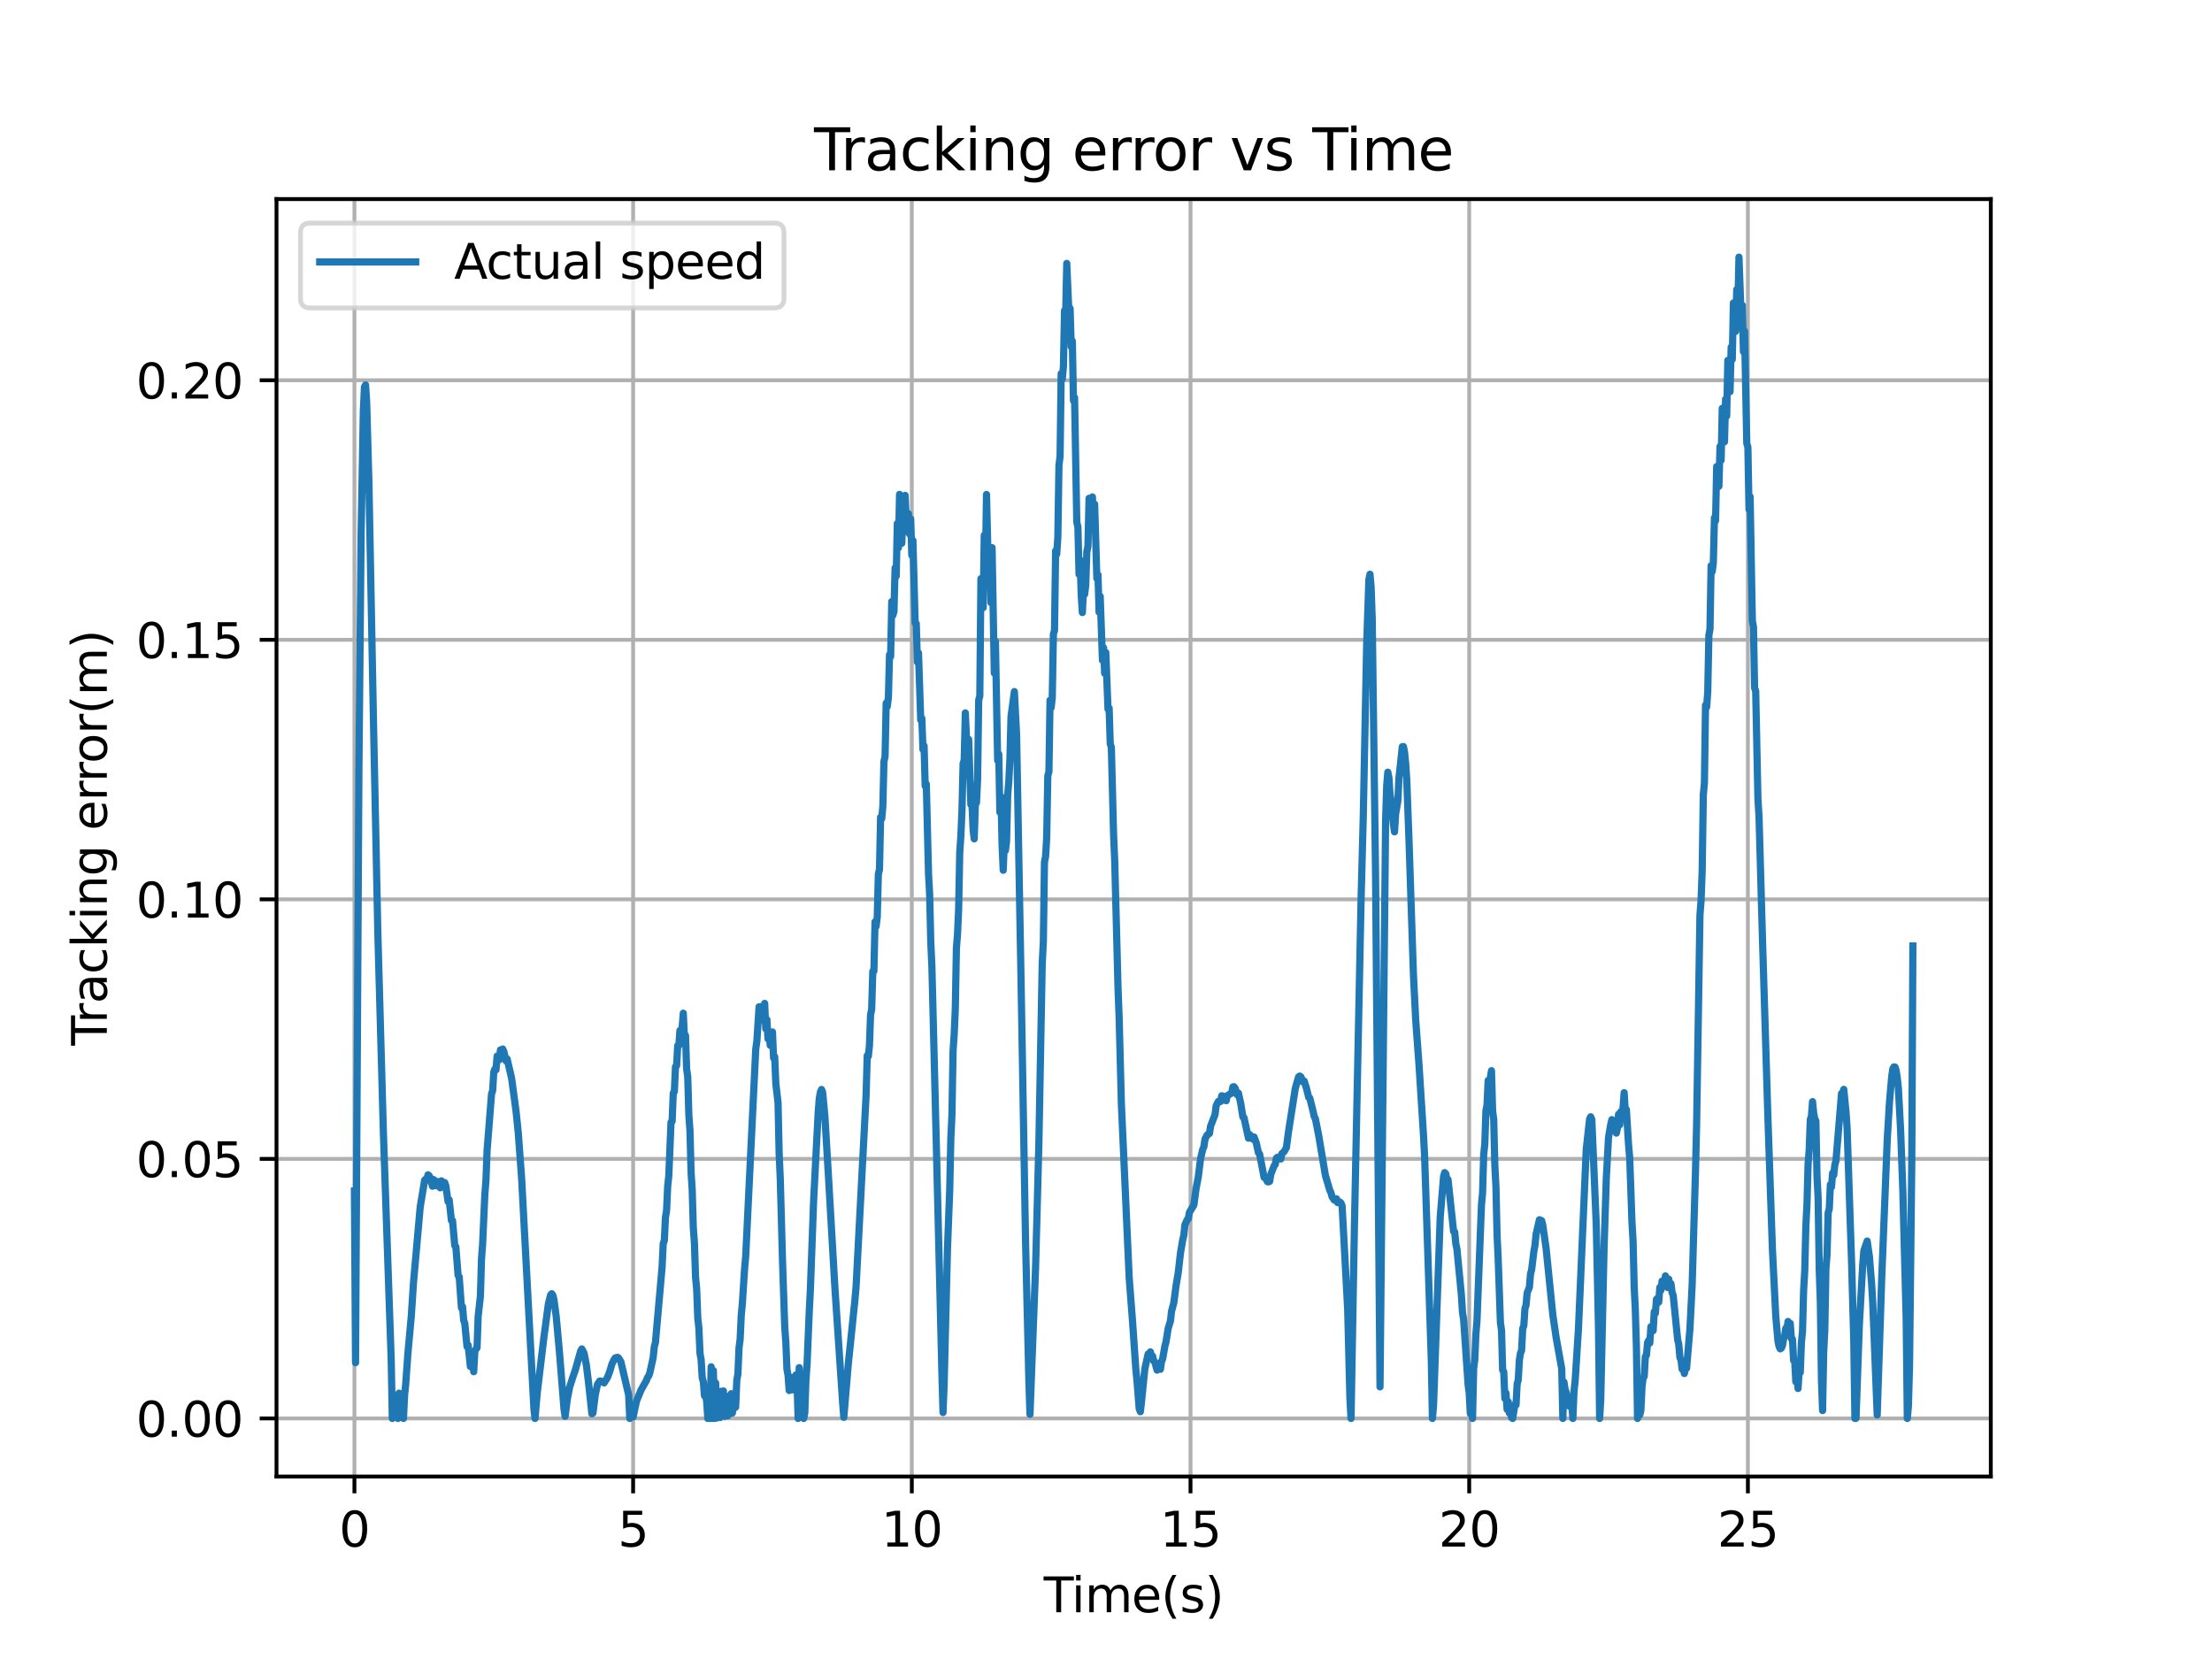 <?xml version="1.0" encoding="utf-8" standalone="no"?>
<!DOCTYPE svg PUBLIC "-//W3C//DTD SVG 1.1//EN"
  "http://www.w3.org/Graphics/SVG/1.1/DTD/svg11.dtd">
<svg xmlns:xlink="http://www.w3.org/1999/xlink" width="460.8pt" height="345.6pt" viewBox="0 0 460.8 345.6" xmlns="http://www.w3.org/2000/svg" version="1.1">
 <defs>
  <style type="text/css">*{stroke-linejoin: round; stroke-linecap: butt}</style>
 </defs>
 <g id="figure_1">
  <g id="patch_1">
   <path d="M 0 345.6 
L 460.8 345.6 
L 460.8 0 
L 0 0 
z
" style="fill: #ffffff"/>
  </g>
  <g id="axes_1">
   <g id="patch_2">
    <path d="M 57.6 307.584 
L 414.72 307.584 
L 414.72 41.472 
L 57.6 41.472 
z
" style="fill: #ffffff"/>
   </g>
   <g id="matplotlib.axis_1">
    <g id="xtick_1">
     <g id="line2d_1">
      <path d="M 73.833 307.584 
L 73.833 41.472 
" clip-path="url(#p2377cd485d)" style="fill: none; stroke: #b0b0b0; stroke-width: 0.8; stroke-linecap: square"/>
     </g>
     <g id="line2d_2">
      <defs>
       <path id="md29cf1c09d" d="M 0 0 
L 0 3.5 
" style="stroke: #000000; stroke-width: 0.8"/>
      </defs>
      <g>
       <use xlink:href="#md29cf1c09d" x="73.833" y="307.584" style="stroke: #000000; stroke-width: 0.8"/>
      </g>
     </g>
     <g id="text_1">
      <!-- 0 -->
      <g transform="translate(70.651 322.182) scale(0.1 -0.1)">
       <defs>
        <path id="DejaVuSans-30" d="M 2034 4250 
Q 1547 4250 1301 3770 
Q 1056 3291 1056 2328 
Q 1056 1369 1301 889 
Q 1547 409 2034 409 
Q 2525 409 2770 889 
Q 3016 1369 3016 2328 
Q 3016 3291 2770 3770 
Q 2525 4250 2034 4250 
z
M 2034 4750 
Q 2819 4750 3233 4129 
Q 3647 3509 3647 2328 
Q 3647 1150 3233 529 
Q 2819 -91 2034 -91 
Q 1250 -91 836 529 
Q 422 1150 422 2328 
Q 422 3509 836 4129 
Q 1250 4750 2034 4750 
z
" transform="scale(0.016)"/>
       </defs>
       <use xlink:href="#DejaVuSans-30"/>
      </g>
     </g>
    </g>
    <g id="xtick_2">
     <g id="line2d_3">
      <path d="M 131.89 307.584 
L 131.89 41.472 
" clip-path="url(#p2377cd485d)" style="fill: none; stroke: #b0b0b0; stroke-width: 0.8; stroke-linecap: square"/>
     </g>
     <g id="line2d_4">
      <g>
       <use xlink:href="#md29cf1c09d" x="131.89" y="307.584" style="stroke: #000000; stroke-width: 0.8"/>
      </g>
     </g>
     <g id="text_2">
      <!-- 5 -->
      <g transform="translate(128.708 322.182) scale(0.1 -0.1)">
       <defs>
        <path id="DejaVuSans-35" d="M 691 4666 
L 3169 4666 
L 3169 4134 
L 1269 4134 
L 1269 2991 
Q 1406 3038 1543 3061 
Q 1681 3084 1819 3084 
Q 2600 3084 3056 2656 
Q 3513 2228 3513 1497 
Q 3513 744 3044 326 
Q 2575 -91 1722 -91 
Q 1428 -91 1123 -41 
Q 819 9 494 109 
L 494 744 
Q 775 591 1075 516 
Q 1375 441 1709 441 
Q 2250 441 2565 725 
Q 2881 1009 2881 1497 
Q 2881 1984 2565 2268 
Q 2250 2553 1709 2553 
Q 1456 2553 1204 2497 
Q 953 2441 691 2322 
L 691 4666 
z
" transform="scale(0.016)"/>
       </defs>
       <use xlink:href="#DejaVuSans-35"/>
      </g>
     </g>
    </g>
    <g id="xtick_3">
     <g id="line2d_5">
      <path d="M 189.947 307.584 
L 189.947 41.472 
" clip-path="url(#p2377cd485d)" style="fill: none; stroke: #b0b0b0; stroke-width: 0.8; stroke-linecap: square"/>
     </g>
     <g id="line2d_6">
      <g>
       <use xlink:href="#md29cf1c09d" x="189.947" y="307.584" style="stroke: #000000; stroke-width: 0.8"/>
      </g>
     </g>
     <g id="text_3">
      <!-- 10 -->
      <g transform="translate(183.584 322.182) scale(0.1 -0.1)">
       <defs>
        <path id="DejaVuSans-31" d="M 794 531 
L 1825 531 
L 1825 4091 
L 703 3866 
L 703 4441 
L 1819 4666 
L 2450 4666 
L 2450 531 
L 3481 531 
L 3481 0 
L 794 0 
L 794 531 
z
" transform="scale(0.016)"/>
       </defs>
       <use xlink:href="#DejaVuSans-31"/>
       <use xlink:href="#DejaVuSans-30" x="63.623"/>
      </g>
     </g>
    </g>
    <g id="xtick_4">
     <g id="line2d_7">
      <path d="M 248.004 307.584 
L 248.004 41.472 
" clip-path="url(#p2377cd485d)" style="fill: none; stroke: #b0b0b0; stroke-width: 0.8; stroke-linecap: square"/>
     </g>
     <g id="line2d_8">
      <g>
       <use xlink:href="#md29cf1c09d" x="248.004" y="307.584" style="stroke: #000000; stroke-width: 0.8"/>
      </g>
     </g>
     <g id="text_4">
      <!-- 15 -->
      <g transform="translate(241.641 322.182) scale(0.1 -0.1)">
       <use xlink:href="#DejaVuSans-31"/>
       <use xlink:href="#DejaVuSans-35" x="63.623"/>
      </g>
     </g>
    </g>
    <g id="xtick_5">
     <g id="line2d_9">
      <path d="M 306.061 307.584 
L 306.061 41.472 
" clip-path="url(#p2377cd485d)" style="fill: none; stroke: #b0b0b0; stroke-width: 0.8; stroke-linecap: square"/>
     </g>
     <g id="line2d_10">
      <g>
       <use xlink:href="#md29cf1c09d" x="306.061" y="307.584" style="stroke: #000000; stroke-width: 0.8"/>
      </g>
     </g>
     <g id="text_5">
      <!-- 20 -->
      <g transform="translate(299.698 322.182) scale(0.1 -0.1)">
       <defs>
        <path id="DejaVuSans-32" d="M 1228 531 
L 3431 531 
L 3431 0 
L 469 0 
L 469 531 
Q 828 903 1448 1529 
Q 2069 2156 2228 2338 
Q 2531 2678 2651 2914 
Q 2772 3150 2772 3378 
Q 2772 3750 2511 3984 
Q 2250 4219 1831 4219 
Q 1534 4219 1204 4116 
Q 875 4013 500 3803 
L 500 4441 
Q 881 4594 1212 4672 
Q 1544 4750 1819 4750 
Q 2544 4750 2975 4387 
Q 3406 4025 3406 3419 
Q 3406 3131 3298 2873 
Q 3191 2616 2906 2266 
Q 2828 2175 2409 1742 
Q 1991 1309 1228 531 
z
" transform="scale(0.016)"/>
       </defs>
       <use xlink:href="#DejaVuSans-32"/>
       <use xlink:href="#DejaVuSans-30" x="63.623"/>
      </g>
     </g>
    </g>
    <g id="xtick_6">
     <g id="line2d_11">
      <path d="M 364.118 307.584 
L 364.118 41.472 
" clip-path="url(#p2377cd485d)" style="fill: none; stroke: #b0b0b0; stroke-width: 0.8; stroke-linecap: square"/>
     </g>
     <g id="line2d_12">
      <g>
       <use xlink:href="#md29cf1c09d" x="364.118" y="307.584" style="stroke: #000000; stroke-width: 0.8"/>
      </g>
     </g>
     <g id="text_6">
      <!-- 25 -->
      <g transform="translate(357.755 322.182) scale(0.1 -0.1)">
       <use xlink:href="#DejaVuSans-32"/>
       <use xlink:href="#DejaVuSans-35" x="63.623"/>
      </g>
     </g>
    </g>
    <g id="text_7">
     <!-- Time(s) -->
     <g transform="translate(217.42 335.861) scale(0.1 -0.1)">
      <defs>
       <path id="DejaVuSans-54" d="M -19 4666 
L 3928 4666 
L 3928 4134 
L 2272 4134 
L 2272 0 
L 1638 0 
L 1638 4134 
L -19 4134 
L -19 4666 
z
" transform="scale(0.016)"/>
       <path id="DejaVuSans-69" d="M 603 3500 
L 1178 3500 
L 1178 0 
L 603 0 
L 603 3500 
z
M 603 4863 
L 1178 4863 
L 1178 4134 
L 603 4134 
L 603 4863 
z
" transform="scale(0.016)"/>
       <path id="DejaVuSans-6d" d="M 3328 2828 
Q 3544 3216 3844 3400 
Q 4144 3584 4550 3584 
Q 5097 3584 5394 3201 
Q 5691 2819 5691 2113 
L 5691 0 
L 5113 0 
L 5113 2094 
Q 5113 2597 4934 2840 
Q 4756 3084 4391 3084 
Q 3944 3084 3684 2787 
Q 3425 2491 3425 1978 
L 3425 0 
L 2847 0 
L 2847 2094 
Q 2847 2600 2669 2842 
Q 2491 3084 2119 3084 
Q 1678 3084 1418 2786 
Q 1159 2488 1159 1978 
L 1159 0 
L 581 0 
L 581 3500 
L 1159 3500 
L 1159 2956 
Q 1356 3278 1631 3431 
Q 1906 3584 2284 3584 
Q 2666 3584 2933 3390 
Q 3200 3197 3328 2828 
z
" transform="scale(0.016)"/>
       <path id="DejaVuSans-65" d="M 3597 1894 
L 3597 1613 
L 953 1613 
Q 991 1019 1311 708 
Q 1631 397 2203 397 
Q 2534 397 2845 478 
Q 3156 559 3463 722 
L 3463 178 
Q 3153 47 2828 -22 
Q 2503 -91 2169 -91 
Q 1331 -91 842 396 
Q 353 884 353 1716 
Q 353 2575 817 3079 
Q 1281 3584 2069 3584 
Q 2775 3584 3186 3129 
Q 3597 2675 3597 1894 
z
M 3022 2063 
Q 3016 2534 2758 2815 
Q 2500 3097 2075 3097 
Q 1594 3097 1305 2825 
Q 1016 2553 972 2059 
L 3022 2063 
z
" transform="scale(0.016)"/>
       <path id="DejaVuSans-28" d="M 1984 4856 
Q 1566 4138 1362 3434 
Q 1159 2731 1159 2009 
Q 1159 1288 1364 580 
Q 1569 -128 1984 -844 
L 1484 -844 
Q 1016 -109 783 600 
Q 550 1309 550 2009 
Q 550 2706 781 3412 
Q 1013 4119 1484 4856 
L 1984 4856 
z
" transform="scale(0.016)"/>
       <path id="DejaVuSans-73" d="M 2834 3397 
L 2834 2853 
Q 2591 2978 2328 3040 
Q 2066 3103 1784 3103 
Q 1356 3103 1142 2972 
Q 928 2841 928 2578 
Q 928 2378 1081 2264 
Q 1234 2150 1697 2047 
L 1894 2003 
Q 2506 1872 2764 1633 
Q 3022 1394 3022 966 
Q 3022 478 2636 193 
Q 2250 -91 1575 -91 
Q 1294 -91 989 -36 
Q 684 19 347 128 
L 347 722 
Q 666 556 975 473 
Q 1284 391 1588 391 
Q 1994 391 2212 530 
Q 2431 669 2431 922 
Q 2431 1156 2273 1281 
Q 2116 1406 1581 1522 
L 1381 1569 
Q 847 1681 609 1914 
Q 372 2147 372 2553 
Q 372 3047 722 3315 
Q 1072 3584 1716 3584 
Q 2034 3584 2315 3537 
Q 2597 3491 2834 3397 
z
" transform="scale(0.016)"/>
       <path id="DejaVuSans-29" d="M 513 4856 
L 1013 4856 
Q 1481 4119 1714 3412 
Q 1947 2706 1947 2009 
Q 1947 1309 1714 600 
Q 1481 -109 1013 -844 
L 513 -844 
Q 928 -128 1133 580 
Q 1338 1288 1338 2009 
Q 1338 2731 1133 3434 
Q 928 4138 513 4856 
z
" transform="scale(0.016)"/>
      </defs>
      <use xlink:href="#DejaVuSans-54"/>
      <use xlink:href="#DejaVuSans-69" x="57.959"/>
      <use xlink:href="#DejaVuSans-6d" x="85.742"/>
      <use xlink:href="#DejaVuSans-65" x="183.154"/>
      <use xlink:href="#DejaVuSans-28" x="244.678"/>
      <use xlink:href="#DejaVuSans-73" x="283.691"/>
      <use xlink:href="#DejaVuSans-29" x="335.791"/>
     </g>
    </g>
   </g>
   <g id="matplotlib.axis_2">
    <g id="ytick_1">
     <g id="line2d_13">
      <path d="M 57.6 295.488 
L 414.72 295.488 
" clip-path="url(#p2377cd485d)" style="fill: none; stroke: #b0b0b0; stroke-width: 0.8; stroke-linecap: square"/>
     </g>
     <g id="line2d_14">
      <defs>
       <path id="m167eb00daa" d="M 0 0 
L -3.5 0 
" style="stroke: #000000; stroke-width: 0.8"/>
      </defs>
      <g>
       <use xlink:href="#m167eb00daa" x="57.6" y="295.488" style="stroke: #000000; stroke-width: 0.8"/>
      </g>
     </g>
     <g id="text_8">
      <!-- 0.00 -->
      <g transform="translate(28.334 299.287) scale(0.1 -0.1)">
       <defs>
        <path id="DejaVuSans-2e" d="M 684 794 
L 1344 794 
L 1344 0 
L 684 0 
L 684 794 
z
" transform="scale(0.016)"/>
       </defs>
       <use xlink:href="#DejaVuSans-30"/>
       <use xlink:href="#DejaVuSans-2e" x="63.623"/>
       <use xlink:href="#DejaVuSans-30" x="95.41"/>
       <use xlink:href="#DejaVuSans-30" x="159.033"/>
      </g>
     </g>
    </g>
    <g id="ytick_2">
     <g id="line2d_15">
      <path d="M 57.6 241.419 
L 414.72 241.419 
" clip-path="url(#p2377cd485d)" style="fill: none; stroke: #b0b0b0; stroke-width: 0.8; stroke-linecap: square"/>
     </g>
     <g id="line2d_16">
      <g>
       <use xlink:href="#m167eb00daa" x="57.6" y="241.419" style="stroke: #000000; stroke-width: 0.8"/>
      </g>
     </g>
     <g id="text_9">
      <!-- 0.05 -->
      <g transform="translate(28.334 245.219) scale(0.1 -0.1)">
       <use xlink:href="#DejaVuSans-30"/>
       <use xlink:href="#DejaVuSans-2e" x="63.623"/>
       <use xlink:href="#DejaVuSans-30" x="95.41"/>
       <use xlink:href="#DejaVuSans-35" x="159.033"/>
      </g>
     </g>
    </g>
    <g id="ytick_3">
     <g id="line2d_17">
      <path d="M 57.6 187.351 
L 414.72 187.351 
" clip-path="url(#p2377cd485d)" style="fill: none; stroke: #b0b0b0; stroke-width: 0.8; stroke-linecap: square"/>
     </g>
     <g id="line2d_18">
      <g>
       <use xlink:href="#m167eb00daa" x="57.6" y="187.351" style="stroke: #000000; stroke-width: 0.8"/>
      </g>
     </g>
     <g id="text_10">
      <!-- 0.10 -->
      <g transform="translate(28.334 191.15) scale(0.1 -0.1)">
       <use xlink:href="#DejaVuSans-30"/>
       <use xlink:href="#DejaVuSans-2e" x="63.623"/>
       <use xlink:href="#DejaVuSans-31" x="95.41"/>
       <use xlink:href="#DejaVuSans-30" x="159.033"/>
      </g>
     </g>
    </g>
    <g id="ytick_4">
     <g id="line2d_19">
      <path d="M 57.6 133.282 
L 414.72 133.282 
" clip-path="url(#p2377cd485d)" style="fill: none; stroke: #b0b0b0; stroke-width: 0.8; stroke-linecap: square"/>
     </g>
     <g id="line2d_20">
      <g>
       <use xlink:href="#m167eb00daa" x="57.6" y="133.282" style="stroke: #000000; stroke-width: 0.8"/>
      </g>
     </g>
     <g id="text_11">
      <!-- 0.15 -->
      <g transform="translate(28.334 137.082) scale(0.1 -0.1)">
       <use xlink:href="#DejaVuSans-30"/>
       <use xlink:href="#DejaVuSans-2e" x="63.623"/>
       <use xlink:href="#DejaVuSans-31" x="95.41"/>
       <use xlink:href="#DejaVuSans-35" x="159.033"/>
      </g>
     </g>
    </g>
    <g id="ytick_5">
     <g id="line2d_21">
      <path d="M 57.6 79.214 
L 414.72 79.214 
" clip-path="url(#p2377cd485d)" style="fill: none; stroke: #b0b0b0; stroke-width: 0.8; stroke-linecap: square"/>
     </g>
     <g id="line2d_22">
      <g>
       <use xlink:href="#m167eb00daa" x="57.6" y="79.214" style="stroke: #000000; stroke-width: 0.8"/>
      </g>
     </g>
     <g id="text_12">
      <!-- 0.20 -->
      <g transform="translate(28.334 83.013) scale(0.1 -0.1)">
       <use xlink:href="#DejaVuSans-30"/>
       <use xlink:href="#DejaVuSans-2e" x="63.623"/>
       <use xlink:href="#DejaVuSans-32" x="95.41"/>
       <use xlink:href="#DejaVuSans-30" x="159.033"/>
      </g>
     </g>
    </g>
    <g id="text_13">
     <!-- Tracking error(m) -->
     <g transform="translate(22.255 217.804) rotate(-90) scale(0.1 -0.1)">
      <defs>
       <path id="DejaVuSans-72" d="M 2631 2963 
Q 2534 3019 2420 3045 
Q 2306 3072 2169 3072 
Q 1681 3072 1420 2755 
Q 1159 2438 1159 1844 
L 1159 0 
L 581 0 
L 581 3500 
L 1159 3500 
L 1159 2956 
Q 1341 3275 1631 3429 
Q 1922 3584 2338 3584 
Q 2397 3584 2469 3576 
Q 2541 3569 2628 3553 
L 2631 2963 
z
" transform="scale(0.016)"/>
       <path id="DejaVuSans-61" d="M 2194 1759 
Q 1497 1759 1228 1600 
Q 959 1441 959 1056 
Q 959 750 1161 570 
Q 1363 391 1709 391 
Q 2188 391 2477 730 
Q 2766 1069 2766 1631 
L 2766 1759 
L 2194 1759 
z
M 3341 1997 
L 3341 0 
L 2766 0 
L 2766 531 
Q 2569 213 2275 61 
Q 1981 -91 1556 -91 
Q 1019 -91 701 211 
Q 384 513 384 1019 
Q 384 1609 779 1909 
Q 1175 2209 1959 2209 
L 2766 2209 
L 2766 2266 
Q 2766 2663 2505 2880 
Q 2244 3097 1772 3097 
Q 1472 3097 1187 3025 
Q 903 2953 641 2809 
L 641 3341 
Q 956 3463 1253 3523 
Q 1550 3584 1831 3584 
Q 2591 3584 2966 3190 
Q 3341 2797 3341 1997 
z
" transform="scale(0.016)"/>
       <path id="DejaVuSans-63" d="M 3122 3366 
L 3122 2828 
Q 2878 2963 2633 3030 
Q 2388 3097 2138 3097 
Q 1578 3097 1268 2742 
Q 959 2388 959 1747 
Q 959 1106 1268 751 
Q 1578 397 2138 397 
Q 2388 397 2633 464 
Q 2878 531 3122 666 
L 3122 134 
Q 2881 22 2623 -34 
Q 2366 -91 2075 -91 
Q 1284 -91 818 406 
Q 353 903 353 1747 
Q 353 2603 823 3093 
Q 1294 3584 2113 3584 
Q 2378 3584 2631 3529 
Q 2884 3475 3122 3366 
z
" transform="scale(0.016)"/>
       <path id="DejaVuSans-6b" d="M 581 4863 
L 1159 4863 
L 1159 1991 
L 2875 3500 
L 3609 3500 
L 1753 1863 
L 3688 0 
L 2938 0 
L 1159 1709 
L 1159 0 
L 581 0 
L 581 4863 
z
" transform="scale(0.016)"/>
       <path id="DejaVuSans-6e" d="M 3513 2113 
L 3513 0 
L 2938 0 
L 2938 2094 
Q 2938 2591 2744 2837 
Q 2550 3084 2163 3084 
Q 1697 3084 1428 2787 
Q 1159 2491 1159 1978 
L 1159 0 
L 581 0 
L 581 3500 
L 1159 3500 
L 1159 2956 
Q 1366 3272 1645 3428 
Q 1925 3584 2291 3584 
Q 2894 3584 3203 3211 
Q 3513 2838 3513 2113 
z
" transform="scale(0.016)"/>
       <path id="DejaVuSans-67" d="M 2906 1791 
Q 2906 2416 2648 2759 
Q 2391 3103 1925 3103 
Q 1463 3103 1205 2759 
Q 947 2416 947 1791 
Q 947 1169 1205 825 
Q 1463 481 1925 481 
Q 2391 481 2648 825 
Q 2906 1169 2906 1791 
z
M 3481 434 
Q 3481 -459 3084 -895 
Q 2688 -1331 1869 -1331 
Q 1566 -1331 1297 -1286 
Q 1028 -1241 775 -1147 
L 775 -588 
Q 1028 -725 1275 -790 
Q 1522 -856 1778 -856 
Q 2344 -856 2625 -561 
Q 2906 -266 2906 331 
L 2906 616 
Q 2728 306 2450 153 
Q 2172 0 1784 0 
Q 1141 0 747 490 
Q 353 981 353 1791 
Q 353 2603 747 3093 
Q 1141 3584 1784 3584 
Q 2172 3584 2450 3431 
Q 2728 3278 2906 2969 
L 2906 3500 
L 3481 3500 
L 3481 434 
z
" transform="scale(0.016)"/>
       <path id="DejaVuSans-20" transform="scale(0.016)"/>
       <path id="DejaVuSans-6f" d="M 1959 3097 
Q 1497 3097 1228 2736 
Q 959 2375 959 1747 
Q 959 1119 1226 758 
Q 1494 397 1959 397 
Q 2419 397 2687 759 
Q 2956 1122 2956 1747 
Q 2956 2369 2687 2733 
Q 2419 3097 1959 3097 
z
M 1959 3584 
Q 2709 3584 3137 3096 
Q 3566 2609 3566 1747 
Q 3566 888 3137 398 
Q 2709 -91 1959 -91 
Q 1206 -91 779 398 
Q 353 888 353 1747 
Q 353 2609 779 3096 
Q 1206 3584 1959 3584 
z
" transform="scale(0.016)"/>
      </defs>
      <use xlink:href="#DejaVuSans-54"/>
      <use xlink:href="#DejaVuSans-72" x="46.334"/>
      <use xlink:href="#DejaVuSans-61" x="87.447"/>
      <use xlink:href="#DejaVuSans-63" x="148.727"/>
      <use xlink:href="#DejaVuSans-6b" x="203.707"/>
      <use xlink:href="#DejaVuSans-69" x="261.617"/>
      <use xlink:href="#DejaVuSans-6e" x="289.4"/>
      <use xlink:href="#DejaVuSans-67" x="352.779"/>
      <use xlink:href="#DejaVuSans-20" x="416.256"/>
      <use xlink:href="#DejaVuSans-65" x="448.043"/>
      <use xlink:href="#DejaVuSans-72" x="509.566"/>
      <use xlink:href="#DejaVuSans-72" x="548.93"/>
      <use xlink:href="#DejaVuSans-6f" x="587.793"/>
      <use xlink:href="#DejaVuSans-72" x="648.975"/>
      <use xlink:href="#DejaVuSans-28" x="690.088"/>
      <use xlink:href="#DejaVuSans-6d" x="729.102"/>
      <use xlink:href="#DejaVuSans-29" x="826.514"/>
     </g>
    </g>
   </g>
   <g id="line2d_23">
    <path d="M 73.833 248.111 
L 74.065 283.87 
L 74.065 283.87 
L 74.762 161.017 
L 74.762 161.017 
L 75.226 111.029 
L 75.226 111.029 
L 75.691 85.653 
L 75.691 85.653 
L 75.923 80.593 
L 75.923 80.593 
L 76.155 80.184 
L 76.155 80.184 
L 76.387 83.823 
L 76.387 83.823 
L 76.852 100.55 
L 76.852 100.55 
L 77.781 149.308 
L 77.781 149.308 
L 78.71 194.318 
L 78.71 194.318 
L 79.871 236.075 
L 79.871 236.075 
L 81.496 283.329 
L 81.496 283.329 
L 81.728 295.488 
L 81.728 295.488 
L 81.961 293.065 
L 81.961 293.065 
L 82.193 294.11 
L 82.193 294.11 
L 82.657 290.832 
L 82.657 290.832 
L 82.89 295.488 
L 82.89 295.488 
L 83.122 290.217 
L 83.122 290.217 
L 83.354 290.892 
L 83.354 290.892 
L 83.819 295.326 
L 83.819 295.326 
L 84.051 295.488 
L 84.051 295.488 
L 84.283 290.643 
L 84.283 290.643 
L 84.515 288.355 
L 84.515 288.355 
L 84.98 281.854 
L 84.98 281.854 
L 85.676 274.235 
L 85.676 274.235 
L 86.141 267.164 
L 86.141 267.164 
L 87.534 251.43 
L 87.534 251.43 
L 88.463 245.855 
L 88.463 245.855 
L 88.695 245.631 
L 88.695 245.631 
L 88.928 245.843 
L 88.928 245.843 
L 89.16 244.737 
L 89.16 244.737 
L 89.392 244.911 
L 89.392 244.911 
L 89.624 245.384 
L 89.624 245.384 
L 90.089 247.114 
L 90.089 247.114 
L 90.321 245.725 
L 90.321 245.725 
L 90.785 247.016 
L 90.785 247.016 
L 91.018 246.107 
L 91.018 246.107 
L 91.25 246.342 
L 91.25 246.342 
L 91.714 247.442 
L 91.714 247.442 
L 91.947 245.991 
L 91.947 245.991 
L 92.179 246.214 
L 92.179 246.214 
L 92.411 247.018 
L 92.411 247.018 
L 92.643 246.348 
L 92.643 246.348 
L 92.875 247.029 
L 92.875 247.029 
L 93.34 250.331 
L 93.34 250.331 
L 93.572 249.937 
L 94.037 254.234 
L 94.037 254.234 
L 94.269 254.286 
L 94.269 254.286 
L 94.733 259.478 
L 94.733 259.478 
L 94.965 259.75 
L 94.965 259.75 
L 95.43 265.695 
L 95.43 265.695 
L 95.662 265.98 
L 95.662 265.98 
L 96.127 272.456 
L 96.127 272.456 
L 96.359 272.215 
L 96.359 272.215 
L 96.591 275.049 
L 96.591 275.049 
L 96.823 275.683 
L 96.823 275.683 
L 97.288 280.533 
L 97.288 280.533 
L 97.52 280.218 
L 97.52 280.218 
L 97.984 284.669 
L 97.984 284.669 
L 98.217 282.909 
L 98.217 282.909 
L 98.449 283.962 
L 98.449 283.962 
L 98.681 285.752 
L 98.681 285.752 
L 98.913 281.596 
L 98.913 281.596 
L 99.146 281.021 
L 99.146 281.021 
L 99.378 280.776 
L 99.378 280.776 
L 99.61 274.201 
L 100.074 270.056 
L 100.074 270.056 
L 100.307 262.224 
L 100.307 262.224 
L 100.539 259.131 
L 100.539 259.131 
L 101.003 248.766 
L 101.003 248.766 
L 101.236 245.849 
L 101.236 245.849 
L 101.468 239.648 
L 101.468 239.648 
L 102.397 227.89 
L 102.397 227.89 
L 102.629 227.209 
L 102.629 227.209 
L 102.861 223.325 
L 102.861 223.325 
L 103.093 222.703 
L 103.093 222.703 
L 103.326 222.87 
L 103.558 219.993 
L 103.558 219.993 
L 103.79 220.102 
L 103.79 220.102 
L 104.022 220.769 
L 104.022 220.769 
L 104.255 218.712 
L 104.255 218.712 
L 104.487 219.247 
L 104.487 219.247 
L 104.719 218.525 
L 104.719 218.525 
L 104.951 219.027 
L 104.951 219.027 
L 105.416 221.005 
L 105.416 221.005 
L 105.648 220.594 
L 105.648 220.594 
L 106.577 224.639 
L 106.577 224.639 
L 107.506 231.503 
L 107.506 231.503 
L 107.97 236.043 
L 107.97 236.043 
L 108.667 245.523 
L 108.667 245.523 
L 111.221 293.474 
L 111.221 293.474 
L 111.454 295.488 
L 111.454 295.488 
L 111.918 290.137 
L 111.918 290.137 
L 113.311 278.538 
L 113.311 278.538 
L 114.24 271.61 
L 114.24 271.61 
L 114.705 269.761 
L 114.705 269.761 
L 114.937 269.499 
L 114.937 269.499 
L 115.169 269.819 
L 115.169 269.819 
L 115.402 270.774 
L 115.402 270.774 
L 115.866 274.226 
L 115.866 274.226 
L 116.563 281.88 
L 116.563 281.88 
L 117.492 293.555 
L 117.492 293.555 
L 117.724 295.048 
L 117.724 295.048 
L 118.188 291.409 
L 118.188 291.409 
L 118.653 289.025 
L 118.653 289.025 
L 119.349 286.831 
L 119.349 286.831 
L 119.814 285.504 
L 119.814 285.504 
L 120.975 281.404 
L 120.975 281.404 
L 121.207 281.001 
L 121.207 281.001 
L 121.672 281.895 
L 121.672 281.895 
L 122.136 284.277 
L 122.136 284.277 
L 122.601 287.996 
L 122.601 287.996 
L 123.297 294.506 
L 123.297 294.506 
L 123.529 294.366 
L 123.529 294.366 
L 123.994 290.623 
L 123.994 290.623 
L 124.458 288.424 
L 124.458 288.424 
L 124.923 287.7 
L 124.923 287.7 
L 125.155 287.695 
L 125.155 287.695 
L 125.852 288.082 
L 125.852 288.082 
L 126.548 286.945 
L 126.548 286.945 
L 127.013 285.725 
L 127.013 285.725 
L 127.477 284.155 
L 127.477 284.155 
L 127.942 283.194 
L 127.942 283.194 
L 128.174 282.872 
L 128.174 282.872 
L 128.639 282.753 
L 128.639 282.753 
L 128.871 282.906 
L 129.335 283.653 
L 129.335 283.653 
L 130.961 290.597 
L 130.961 290.597 
L 131.193 295.488 
L 131.193 295.488 
L 131.425 293.174 
L 131.425 293.174 
L 131.657 294.588 
L 131.657 294.588 
L 131.89 295.154 
L 131.89 295.154 
L 132.586 291.919 
L 132.586 291.919 
L 133.515 289.617 
L 133.515 289.617 
L 134.676 287.551 
L 134.676 287.551 
L 134.909 286.922 
L 135.141 286.635 
L 135.373 285.969 
L 135.373 285.969 
L 136.07 282.792 
L 136.07 282.792 
L 136.302 280.527 
L 136.302 280.527 
L 136.534 279.701 
L 136.534 279.701 
L 137.928 263.903 
L 137.928 263.903 
L 138.16 259.038 
L 138.16 259.038 
L 138.392 258.453 
L 138.392 258.453 
L 138.624 253.605 
L 138.624 253.605 
L 138.857 252.212 
L 138.857 252.212 
L 139.089 247.106 
L 139.089 247.106 
L 139.321 244.967 
L 139.321 244.967 
L 139.785 233.788 
L 139.785 233.788 
L 140.018 233.591 
L 140.018 233.591 
L 140.25 227.721 
L 140.25 227.721 
L 140.482 227.389 
L 140.482 227.389 
L 140.714 222.215 
L 140.714 222.215 
L 140.947 222.019 
L 140.947 222.019 
L 141.179 217.826 
L 141.179 217.826 
L 141.411 217.815 
L 141.411 217.815 
L 141.643 214.674 
L 141.643 214.674 
L 141.875 215.37 
L 141.875 215.37 
L 142.108 213.931 
L 142.108 213.931 
L 142.34 211.07 
L 142.34 211.07 
L 142.572 216.215 
L 142.572 216.215 
L 142.804 215.693 
L 142.804 215.693 
L 143.037 222.68 
L 143.037 222.68 
L 143.269 224.304 
L 143.269 224.304 
L 143.501 232.36 
L 143.501 232.36 
L 143.733 235.507 
L 143.733 235.507 
L 143.966 244.269 
L 143.966 244.269 
L 144.198 247.848 
L 144.198 247.848 
L 144.43 255.814 
L 144.43 255.814 
L 144.662 258.891 
L 144.662 258.891 
L 144.894 266.025 
L 144.894 266.025 
L 145.127 268.507 
L 145.127 268.507 
L 145.359 274.57 
L 145.359 274.57 
L 145.591 276.671 
L 145.591 276.671 
L 145.823 281.941 
L 145.823 281.941 
L 146.056 283.23 
L 146.056 283.23 
L 146.288 287.088 
L 146.288 287.088 
L 146.52 287.829 
L 146.52 287.829 
L 146.752 290.765 
L 146.752 290.765 
L 146.985 290.512 
L 146.985 290.512 
L 147.217 291.95 
L 147.217 291.95 
L 147.449 295.488 
L 147.449 295.488 
L 147.681 290.914 
L 147.681 290.914 
L 147.913 295.488 
L 147.913 295.488 
L 148.146 284.731 
L 148.146 284.731 
L 148.378 295.488 
L 148.378 295.488 
L 148.61 285.52 
L 148.61 285.52 
L 148.842 295.488 
L 148.842 295.488 
L 149.075 288.075 
L 149.075 288.075 
L 149.307 295.407 
L 149.307 295.407 
L 149.539 292.179 
L 149.539 292.179 
L 149.771 291.967 
L 150.003 295.301 
L 150.003 295.301 
L 150.236 289.839 
L 150.236 289.839 
L 150.468 294.083 
L 150.468 294.083 
L 150.7 289.763 
L 150.7 289.763 
L 150.932 295.052 
L 150.932 295.052 
L 151.165 291.892 
L 151.165 291.892 
L 151.629 294.927 
L 151.629 294.927 
L 151.861 290.85 
L 151.861 290.85 
L 152.094 293.715 
L 152.094 293.715 
L 152.326 290.331 
L 152.326 290.331 
L 152.558 294.377 
L 152.558 294.377 
L 152.79 292.703 
L 152.79 292.703 
L 153.022 293.303 
L 153.022 293.303 
L 153.255 293.117 
L 153.487 287.529 
L 153.487 287.529 
L 153.719 286.23 
L 153.719 286.23 
L 153.951 280.782 
L 153.951 280.782 
L 154.184 278.987 
L 154.184 278.987 
L 154.416 274.003 
L 154.416 274.003 
L 154.648 271.524 
L 154.648 271.524 
L 155.112 264.28 
L 155.112 264.28 
L 155.345 261.643 
L 155.345 261.643 
L 157.435 218.555 
L 157.435 218.555 
L 157.667 216.919 
L 158.131 209.726 
L 158.131 209.726 
L 158.364 212.032 
L 158.364 212.032 
L 158.596 209.69 
L 158.596 209.69 
L 158.828 212.451 
L 158.828 212.451 
L 159.06 211.565 
L 159.06 211.565 
L 159.293 209.03 
L 159.293 209.03 
L 159.525 214.311 
L 159.525 214.311 
L 159.757 212.405 
L 159.757 212.405 
L 159.989 216.419 
L 159.989 216.419 
L 160.221 215.061 
L 160.221 215.061 
L 160.454 217.767 
L 160.454 217.767 
L 160.686 217.204 
L 160.686 217.204 
L 160.918 214.977 
L 160.918 214.977 
L 161.15 220.388 
L 161.15 220.388 
L 161.383 220.128 
L 161.383 220.128 
L 161.615 225.701 
L 161.615 225.701 
L 162.079 229.711 
L 162.079 229.711 
L 162.312 240.331 
L 162.312 240.331 
L 162.544 245.56 
L 162.544 245.56 
L 163.008 262.536 
L 163.008 262.536 
L 163.473 276.397 
L 163.473 276.397 
L 163.705 279.615 
L 163.705 279.615 
L 163.937 285.258 
L 163.937 285.258 
L 164.169 286.505 
L 164.169 286.505 
L 164.402 289.667 
L 164.402 289.667 
L 164.634 289.39 
L 164.634 289.39 
L 164.866 286.981 
L 164.866 286.981 
L 165.098 289.537 
L 165.098 289.537 
L 165.331 286.932 
L 165.331 286.932 
L 165.563 288.576 
L 165.563 288.576 
L 165.795 286.438 
L 165.795 286.438 
L 166.027 287.653 
L 166.027 287.653 
L 166.259 295.488 
L 166.259 295.488 
L 166.492 284.904 
L 166.492 284.904 
L 166.724 288.777 
L 166.724 288.777 
L 166.956 288.764 
L 166.956 288.764 
L 167.421 295.488 
L 167.421 295.488 
L 167.653 294.351 
L 167.653 294.351 
L 167.885 287.562 
L 167.885 287.562 
L 168.117 284.422 
L 168.117 284.422 
L 168.582 273.186 
L 168.582 273.186 
L 168.814 268.684 
L 168.814 268.684 
L 169.511 249.655 
L 169.511 249.655 
L 170.44 231.795 
L 170.44 231.795 
L 170.672 228.815 
L 170.672 228.815 
L 170.904 227.523 
L 170.904 227.523 
L 171.136 226.959 
L 171.136 226.959 
L 171.368 227.518 
L 171.368 227.518 
L 171.833 232.445 
L 171.833 232.445 
L 172.53 244.162 
L 172.53 244.162 
L 173.923 268.231 
L 173.923 268.231 
L 175.549 292.411 
L 175.549 292.411 
L 175.781 295.253 
L 175.781 295.253 
L 176.71 284.197 
L 176.71 284.197 
L 178.103 270.738 
L 178.103 270.738 
L 178.335 268.048 
L 178.335 268.048 
L 180.425 228.163 
L 180.425 228.163 
L 180.658 219.904 
L 180.658 219.904 
L 180.89 220.041 
L 180.89 220.041 
L 181.122 217.819 
L 181.122 217.819 
L 181.354 211.409 
L 181.354 211.409 
L 181.586 210.276 
L 181.586 210.276 
L 181.819 202.343 
L 181.819 202.343 
L 182.051 202.32 
L 182.283 192.026 
L 182.283 192.026 
L 182.515 192.966 
L 182.515 192.966 
L 182.748 191.036 
L 182.748 191.036 
L 182.98 182.026 
L 182.98 182.026 
L 183.212 181.183 
L 183.212 181.183 
L 183.444 170.239 
L 183.444 170.239 
L 183.677 170.553 
L 183.677 170.553 
L 183.909 168.06 
L 183.909 168.06 
L 184.141 158.637 
L 184.141 158.637 
L 184.373 157.626 
L 184.373 157.626 
L 184.605 146.469 
L 184.605 146.469 
L 184.838 147.182 
L 184.838 147.182 
L 185.07 145.251 
L 185.07 145.251 
L 185.302 136.402 
L 185.302 136.402 
L 185.534 136.781 
L 185.534 136.781 
L 185.767 125.319 
L 185.767 125.319 
L 185.999 128.188 
L 185.999 128.188 
L 186.231 127.38 
L 186.231 127.38 
L 186.463 118.308 
L 186.463 118.308 
L 186.695 120.047 
L 186.695 120.047 
L 186.928 109.039 
L 186.928 109.039 
L 187.16 114.126 
L 187.16 114.126 
L 187.392 102.991 
L 187.392 102.991 
L 187.624 110.317 
L 187.624 110.317 
L 187.857 113.171 
L 187.857 113.171 
L 188.089 107.043 
L 188.089 107.043 
L 188.321 110.77 
L 188.321 110.77 
L 188.553 103.193 
L 188.553 103.193 
L 188.786 108.392 
L 188.786 108.392 
L 189.018 110.303 
L 189.018 110.303 
L 189.25 107.026 
L 189.25 107.026 
L 189.482 111.263 
L 189.482 111.263 
L 189.714 108.085 
L 189.714 108.085 
L 189.947 115.681 
L 189.947 115.681 
L 190.179 112.584 
L 190.179 112.584 
L 190.643 129.773 
L 190.643 129.773 
L 190.876 129.918 
L 190.876 129.918 
L 191.108 137.93 
L 191.108 137.93 
L 191.34 136.032 
L 191.34 136.032 
L 191.804 150.001 
L 191.804 150.001 
L 192.037 149.639 
L 192.037 149.639 
L 192.269 156.144 
L 192.269 156.144 
L 192.501 155.372 
L 192.733 163.732 
L 192.733 163.732 
L 192.966 163.319 
L 192.966 163.319 
L 193.43 182.115 
L 193.43 182.115 
L 193.662 186.276 
L 193.662 186.276 
L 193.895 196.215 
L 193.895 196.215 
L 194.127 201.185 
L 194.127 201.185 
L 194.823 229.117 
L 194.823 229.117 
L 196.217 286.145 
L 196.217 286.145 
L 196.449 294.251 
L 196.449 294.251 
L 196.681 288.315 
L 196.681 288.315 
L 197.378 260.102 
L 197.378 260.102 
L 197.842 247.886 
L 197.842 247.886 
L 198.075 237.188 
L 198.075 237.188 
L 198.307 232.285 
L 198.307 232.285 
L 198.539 218.954 
L 198.539 218.954 
L 198.771 215.524 
L 198.771 215.524 
L 199.004 210.233 
L 199.004 210.233 
L 199.236 197.55 
L 199.236 197.55 
L 199.468 194.598 
L 199.468 194.598 
L 199.7 189.486 
L 199.7 189.486 
L 199.932 177.583 
L 199.932 177.583 
L 200.165 174.186 
L 200.165 174.186 
L 200.397 168.791 
L 200.397 168.791 
L 200.629 159.04 
L 200.629 159.04 
L 200.861 158.384 
L 200.861 158.384 
L 201.094 148.51 
L 201.094 148.51 
L 201.558 158.434 
L 201.558 158.434 
L 201.79 154.025 
L 201.79 154.025 
L 202.255 167.629 
L 202.255 167.629 
L 202.487 167.556 
L 202.487 167.556 
L 202.719 172.893 
L 202.719 172.893 
L 202.951 174.749 
L 202.951 174.749 
L 203.184 167.485 
L 203.184 167.485 
L 203.416 167.233 
L 203.416 167.233 
L 203.648 162.488 
L 203.648 162.488 
L 203.88 145.822 
L 203.88 145.822 
L 204.113 144.984 
L 204.113 144.984 
L 204.345 120.547 
L 204.345 120.547 
L 204.577 126.076 
L 204.577 126.076 
L 204.809 126.593 
L 204.809 126.593 
L 205.041 111.484 
L 205.041 111.484 
L 205.274 118.425 
L 205.274 118.425 
L 205.506 103.009 
L 205.506 103.009 
L 205.97 122.009 
L 205.97 122.009 
L 206.203 114.202 
L 206.203 114.202 
L 206.435 125.546 
L 206.435 125.546 
L 206.667 114.091 
L 206.667 114.091 
L 207.132 140.219 
L 207.132 140.219 
L 207.364 133.61 
L 207.364 133.61 
L 207.828 158.418 
L 207.828 158.418 
L 208.06 157.084 
L 208.06 157.084 
L 208.293 169.207 
L 208.293 169.207 
L 208.525 165.949 
L 208.525 165.949 
L 208.757 176.08 
L 208.757 176.08 
L 208.989 181.294 
L 208.989 181.294 
L 209.222 175.313 
L 209.222 175.313 
L 209.454 177.164 
L 209.454 177.164 
L 209.686 175.23 
L 209.686 175.23 
L 209.918 165.609 
L 209.918 165.609 
L 210.15 162.828 
L 210.15 162.828 
L 210.383 158.181 
L 210.383 158.181 
L 210.615 149.257 
L 210.615 149.257 
L 211.312 144.071 
L 211.312 144.071 
L 211.776 153.067 
L 211.776 153.067 
L 212.705 204.443 
L 212.705 204.443 
L 213.634 258.297 
L 213.634 258.297 
L 214.331 287.608 
L 214.331 287.608 
L 214.563 294.634 
L 214.563 294.634 
L 215.724 264.178 
L 215.724 264.178 
L 216.188 246.955 
L 216.188 246.955 
L 216.421 237.915 
L 216.421 237.915 
L 217.117 200.653 
L 217.117 200.653 
L 217.35 196.157 
L 217.35 196.157 
L 217.582 179.625 
L 217.582 179.625 
L 217.814 178.431 
L 217.814 178.431 
L 218.046 174.502 
L 218.046 174.502 
L 218.278 161.607 
L 218.278 161.607 
L 218.511 160.749 
L 218.511 160.749 
L 218.743 145.87 
L 218.743 145.87 
L 218.975 147.423 
L 218.975 147.423 
L 219.207 145.227 
L 219.207 145.227 
L 219.44 132.134 
L 219.44 132.134 
L 219.672 131.349 
L 219.672 131.349 
L 219.904 114.739 
L 219.904 114.739 
L 220.136 115.431 
L 220.136 115.431 
L 220.369 111.867 
L 220.369 111.867 
L 220.601 96.922 
L 220.601 96.922 
L 220.833 95.072 
L 220.833 95.072 
L 221.065 77.823 
L 221.065 77.823 
L 221.297 78.942 
L 221.297 78.942 
L 221.53 76.365 
L 221.53 76.365 
L 221.762 64.694 
L 221.762 64.694 
L 221.994 65.685 
L 221.994 65.685 
L 222.226 54.873 
L 222.226 54.873 
L 222.691 65.664 
L 222.691 65.664 
L 222.923 64.253 
L 222.923 64.253 
L 223.155 72.235 
L 223.155 72.235 
L 223.387 71.044 
L 223.387 71.044 
L 223.62 83.457 
L 223.62 83.457 
L 223.852 82.824 
L 223.852 82.824 
L 224.316 108.775 
L 224.316 108.775 
L 224.549 109.786 
L 224.549 109.786 
L 224.781 119.638 
L 224.781 119.638 
L 225.013 116.676 
L 225.013 116.676 
L 225.245 124.156 
L 225.245 124.156 
L 225.478 127.608 
L 225.71 122.789 
L 225.71 122.789 
L 225.942 123.813 
L 225.942 123.813 
L 226.174 121.957 
L 226.174 121.957 
L 226.406 114.964 
L 226.406 114.964 
L 226.639 113.797 
L 226.639 113.797 
L 226.871 103.804 
L 226.871 103.804 
L 227.103 106.707 
L 227.103 106.707 
L 227.335 108.047 
L 227.335 108.047 
L 227.568 103.518 
L 227.568 103.518 
L 227.8 109.154 
L 227.8 109.154 
L 228.032 105.023 
L 228.032 105.023 
L 228.496 120.511 
L 228.496 120.511 
L 228.729 119.744 
L 228.729 119.744 
L 228.961 127.526 
L 228.961 127.526 
L 229.193 124.243 
L 229.193 124.243 
L 229.658 137.556 
L 229.658 137.556 
L 229.89 134.936 
L 229.89 134.936 
L 230.122 140.28 
L 230.122 140.28 
L 230.354 135.923 
L 230.354 135.923 
L 230.819 147.725 
L 230.819 147.725 
L 231.051 147.503 
L 231.051 147.503 
L 231.283 154.939 
L 231.283 154.939 
L 231.515 155.713 
L 231.515 155.713 
L 231.98 173.926 
L 231.98 173.926 
L 232.212 179.244 
L 232.212 179.244 
L 232.909 205.985 
L 232.909 205.985 
L 233.141 212.066 
L 233.141 212.066 
L 233.605 229.993 
L 233.605 229.993 
L 235.231 266.185 
L 235.231 266.185 
L 235.928 275.282 
L 235.928 275.282 
L 236.624 285.38 
L 236.624 285.38 
L 236.857 287.643 
L 236.857 287.643 
L 237.321 293.483 
L 237.321 293.483 
L 237.553 294.084 
L 237.553 294.084 
L 237.786 292.107 
L 237.786 292.107 
L 238.25 287.497 
L 238.25 287.497 
L 238.482 285.188 
L 238.482 285.188 
L 239.179 282.06 
L 239.179 282.06 
L 239.411 282.357 
L 239.411 282.357 
L 239.643 281.619 
L 239.643 281.619 
L 239.876 282.545 
L 239.876 282.545 
L 240.108 282.496 
L 240.108 282.496 
L 240.34 283.506 
L 240.34 283.506 
L 240.572 283.713 
L 240.572 283.713 
L 241.037 285.42 
L 241.037 285.42 
L 241.269 284.924 
L 241.269 284.924 
L 241.733 285.247 
L 241.733 285.247 
L 241.966 283.632 
L 241.966 283.632 
L 242.198 283.074 
L 242.198 283.074 
L 242.662 280.459 
L 242.662 280.459 
L 242.895 279.562 
L 243.359 276.698 
L 243.359 276.698 
L 243.824 275.18 
L 243.824 275.18 
L 244.056 273.143 
L 244.056 273.143 
L 244.52 271.421 
L 244.52 271.421 
L 244.985 267.875 
L 244.985 267.875 
L 245.449 265.129 
L 245.449 265.129 
L 245.914 261.039 
L 245.914 261.039 
L 246.378 258.293 
L 246.378 258.293 
L 246.61 257.333 
L 246.61 257.333 
L 246.842 255.16 
L 246.842 255.16 
L 247.307 254.1 
L 247.307 254.1 
L 247.539 253.918 
L 247.539 253.918 
L 247.771 252.564 
L 247.771 252.564 
L 248.7 251.049 
L 248.7 251.049 
L 249.165 247.592 
L 249.165 247.592 
L 249.629 245.156 
L 249.629 245.156 
L 250.094 241.393 
L 250.094 241.393 
L 250.558 239.416 
L 250.558 239.416 
L 250.79 238.912 
L 250.79 238.912 
L 251.023 237.301 
L 251.023 237.301 
L 251.487 236.416 
L 251.487 236.416 
L 251.951 236.126 
L 251.951 236.126 
L 252.184 234.599 
L 252.184 234.599 
L 253.113 232.182 
L 253.113 232.182 
L 253.345 230.346 
L 253.809 229.435 
L 253.809 229.435 
L 254.042 229.368 
L 254.042 229.368 
L 254.274 229.463 
L 254.274 229.463 
L 254.506 228.269 
L 254.506 228.269 
L 254.738 228.316 
L 254.738 228.316 
L 255.203 228.89 
L 255.203 228.89 
L 255.435 229.302 
L 255.435 229.302 
L 255.667 228.254 
L 255.667 228.254 
L 256.132 227.97 
L 256.132 227.97 
L 256.364 227.78 
L 256.364 227.78 
L 256.596 227.737 
L 256.596 227.737 
L 256.828 226.429 
L 256.828 226.429 
L 257.061 226.379 
L 257.061 226.379 
L 257.293 226.677 
L 257.293 226.677 
L 257.757 228.072 
L 257.757 228.072 
L 257.989 227.717 
L 258.454 229.817 
L 258.454 229.817 
L 258.918 232.696 
L 258.918 232.696 
L 259.151 232.845 
L 259.151 232.845 
L 260.079 237.109 
L 260.079 237.109 
L 260.312 236.345 
L 260.312 236.345 
L 260.776 236.869 
L 260.776 236.869 
L 261.008 237.301 
L 261.008 237.301 
L 261.241 236.855 
L 261.241 236.855 
L 261.705 238.106 
L 261.705 238.106 
L 262.17 240.177 
L 262.17 240.177 
L 262.402 240.407 
L 262.402 240.407 
L 263.331 245.28 
L 263.331 245.28 
L 263.563 245.265 
L 263.563 245.265 
L 264.027 246.159 
L 264.027 246.159 
L 264.26 246.209 
L 264.26 246.209 
L 264.492 246.093 
L 264.492 246.093 
L 264.724 244.654 
L 264.724 244.654 
L 265.421 242.86 
L 265.421 242.86 
L 265.653 242.598 
L 265.653 242.598 
L 265.885 241.281 
L 265.885 241.281 
L 266.117 241.079 
L 266.117 241.079 
L 266.35 241.037 
L 266.35 241.037 
L 266.582 241.17 
L 266.582 241.17 
L 266.814 241.438 
L 266.814 241.438 
L 267.046 240.311 
L 267.046 240.311 
L 267.511 239.907 
L 267.511 239.907 
L 267.975 239.078 
L 267.975 239.078 
L 268.44 235.624 
L 268.44 235.624 
L 269.833 226.717 
L 269.833 226.717 
L 270.53 224.311 
L 270.53 224.311 
L 270.762 224.164 
L 270.762 224.164 
L 270.994 224.322 
L 270.994 224.322 
L 271.459 225.395 
L 271.459 225.395 
L 271.691 225.208 
L 271.691 225.208 
L 272.155 226.688 
L 272.155 226.688 
L 272.62 228.593 
L 272.62 228.593 
L 272.852 228.752 
L 272.852 228.752 
L 273.549 231.551 
L 273.549 231.551 
L 273.781 232.632 
L 273.781 232.632 
L 274.013 233.018 
L 274.013 233.018 
L 274.71 236.553 
L 274.71 236.553 
L 276.103 244.857 
L 276.103 244.857 
L 277.032 247.993 
L 277.032 247.993 
L 277.264 248.457 
L 277.264 248.457 
L 277.497 249.324 
L 277.961 250.003 
L 277.961 250.003 
L 278.193 250.073 
L 278.193 250.073 
L 278.425 249.731 
L 278.425 249.731 
L 278.658 250.528 
L 278.658 250.528 
L 279.122 250.409 
L 279.122 250.409 
L 279.354 250.612 
L 279.354 250.612 
L 279.587 251.217 
L 279.587 251.217 
L 280.748 272.804 
L 280.748 272.804 
L 281.212 291.358 
L 281.212 291.358 
L 281.444 295.488 
L 281.444 295.488 
L 282.141 255.927 
L 282.141 255.927 
L 283.534 187.543 
L 283.534 187.543 
L 283.999 169.867 
L 283.999 169.867 
L 284.696 134.526 
L 284.696 134.526 
L 285.16 120.763 
L 285.16 120.763 
L 285.392 119.625 
L 285.392 119.625 
L 285.625 122.269 
L 285.625 122.269 
L 285.857 128.877 
L 285.857 128.877 
L 286.553 182.198 
L 286.553 182.198 
L 287.482 288.907 
L 287.482 288.907 
L 288.643 171.07 
L 288.643 171.07 
L 288.876 163.683 
L 288.876 163.683 
L 289.108 160.857 
L 289.108 160.857 
L 289.34 162.004 
L 289.34 162.004 
L 289.572 165.597 
L 289.572 165.597 
L 289.805 166.822 
L 289.805 166.822 
L 290.269 171.693 
L 290.269 171.693 
L 290.501 173.29 
L 290.501 173.29 
L 290.734 169.587 
L 290.734 169.587 
L 291.198 166.858 
L 291.198 166.858 
L 291.43 162.038 
L 291.43 162.038 
L 292.127 155.55 
L 292.127 155.55 
L 292.359 155.516 
L 292.359 155.516 
L 292.591 156.676 
L 292.591 156.676 
L 292.824 158.972 
L 292.824 158.972 
L 293.056 162.464 
L 293.056 162.464 
L 293.52 175.075 
L 293.52 175.075 
L 294.449 203.156 
L 294.449 203.156 
L 294.914 212.434 
L 294.914 212.434 
L 295.61 221.9 
L 295.61 221.9 
L 296.539 236.458 
L 296.539 236.458 
L 296.771 240.856 
L 296.771 240.856 
L 298.165 283.225 
L 298.165 283.225 
L 298.397 295.488 
L 298.397 295.488 
L 298.629 292.881 
L 298.629 292.881 
L 300.023 253.537 
L 300.023 253.537 
L 300.487 247.909 
L 300.487 247.909 
L 300.719 245.093 
L 300.719 245.093 
L 300.952 244.274 
L 300.952 244.274 
L 301.184 244.512 
L 301.184 244.512 
L 301.416 245.824 
L 301.416 245.824 
L 301.648 245.721 
L 301.648 245.721 
L 302.809 256.532 
L 302.809 256.532 
L 303.042 256.657 
L 303.042 256.657 
L 303.274 259.11 
L 303.274 259.11 
L 303.506 260.19 
L 303.506 260.19 
L 304.435 269.791 
L 304.435 269.791 
L 304.667 273.471 
L 304.667 273.471 
L 304.899 274.863 
L 304.899 274.863 
L 305.828 288.417 
L 305.828 288.417 
L 306.061 290.187 
L 306.061 290.187 
L 306.293 294.454 
L 306.293 294.454 
L 306.525 294.136 
L 306.525 294.136 
L 306.757 295.488 
L 306.757 295.488 
L 306.989 285.052 
L 306.989 285.052 
L 307.222 283.301 
L 307.222 283.301 
L 307.454 277.898 
L 307.454 277.898 
L 307.686 275.123 
L 307.686 275.123 
L 308.615 251.013 
L 308.615 251.013 
L 308.847 248.523 
L 308.847 248.523 
L 309.08 240.524 
L 309.08 240.524 
L 309.312 238.338 
L 309.312 238.338 
L 309.544 231.367 
L 309.544 231.367 
L 309.776 230.19 
L 309.776 230.19 
L 310.008 225.091 
L 310.008 225.091 
L 310.241 225.851 
L 310.241 225.851 
L 310.705 223.051 
L 310.705 223.051 
L 310.937 231.401 
L 310.937 231.401 
L 311.17 233.219 
L 311.17 233.219 
L 311.402 242.839 
L 311.402 242.839 
L 311.634 247.208 
L 311.634 247.208 
L 311.866 257.313 
L 312.099 262.251 
L 312.099 262.251 
L 312.563 275.504 
L 312.563 275.504 
L 312.795 277.139 
L 313.027 285.411 
L 313.027 285.411 
L 313.26 285.756 
L 313.26 285.756 
L 313.492 291.327 
L 313.492 291.327 
L 313.724 290.199 
L 313.724 290.199 
L 313.956 293.609 
L 313.956 293.609 
L 314.189 292.004 
L 314.189 292.004 
L 314.421 294.373 
L 314.421 294.373 
L 314.653 293.321 
L 314.653 293.321 
L 314.885 295.317 
L 314.885 295.317 
L 315.117 295.488 
L 315.117 295.488 
L 315.582 292.554 
L 315.582 292.554 
L 315.814 292.686 
L 315.814 292.686 
L 316.046 288.324 
L 316.046 288.324 
L 316.279 287.449 
L 316.279 287.449 
L 316.511 283.362 
L 316.511 283.362 
L 316.743 281.853 
L 316.743 281.853 
L 316.975 281.374 
L 316.975 281.374 
L 317.208 276.732 
L 317.208 276.732 
L 317.44 276.195 
L 317.44 276.195 
L 317.672 272.608 
L 317.672 272.608 
L 317.904 271.903 
L 317.904 271.903 
L 318.136 269.322 
L 318.601 268.159 
L 318.601 268.159 
L 318.833 265.393 
L 318.833 265.393 
L 319.065 264.514 
L 319.065 264.514 
L 319.53 260.683 
L 319.53 260.683 
L 319.762 259.43 
L 319.762 259.43 
L 319.994 257.094 
L 319.994 257.094 
L 320.691 254.091 
L 320.691 254.091 
L 321.155 254.296 
L 321.155 254.296 
L 321.388 255.214 
L 321.388 255.214 
L 322.084 260.071 
L 322.084 260.071 
L 323.478 273.887 
L 323.478 273.887 
L 324.174 278.655 
L 324.174 278.655 
L 325.335 285.124 
L 325.335 285.124 
L 325.568 295.488 
L 325.568 295.488 
L 325.8 287.907 
L 325.8 287.907 
L 326.032 289.399 
L 326.032 289.399 
L 326.264 290.041 
L 326.264 290.041 
L 326.961 292.963 
L 326.961 292.963 
L 327.426 292.291 
L 327.426 292.291 
L 327.658 295.488 
L 327.658 295.488 
L 327.89 289.849 
L 327.89 289.849 
L 328.122 287.777 
L 328.122 287.777 
L 328.819 276.86 
L 328.819 276.86 
L 329.748 255.398 
L 329.748 255.398 
L 330.445 239.391 
L 330.445 239.391 
L 331.141 233.116 
L 331.141 233.116 
L 331.373 232.647 
L 331.373 232.647 
L 331.606 233.239 
L 331.606 233.239 
L 332.535 255.275 
L 332.535 255.275 
L 332.999 277.006 
L 332.999 277.006 
L 333.231 295.488 
L 333.231 295.488 
L 333.463 291.596 
L 333.463 291.596 
L 334.16 259.78 
L 334.16 259.78 
L 334.625 245.392 
L 334.625 245.392 
L 335.089 236.917 
L 335.089 236.917 
L 335.554 234.195 
L 335.554 234.195 
L 335.786 233.24 
L 335.786 233.24 
L 336.018 234.766 
L 336.018 234.766 
L 336.25 234.741 
L 336.25 234.741 
L 336.482 233.772 
L 336.482 233.772 
L 336.715 236.046 
L 336.715 236.046 
L 336.947 234.96 
L 336.947 234.96 
L 337.179 232.11 
L 337.179 232.11 
L 337.411 234.326 
L 337.411 234.326 
L 337.644 231.588 
L 337.644 231.588 
L 337.876 232.681 
L 337.876 232.681 
L 338.108 230.757 
L 338.108 230.757 
L 338.34 227.622 
L 338.34 227.622 
L 338.572 231.507 
L 338.572 231.507 
L 338.805 231.138 
L 339.269 238.652 
L 339.269 238.652 
L 339.501 241.256 
L 339.501 241.256 
L 339.966 254.566 
L 339.966 254.566 
L 340.198 258.494 
L 340.43 268.113 
L 340.43 268.113 
L 340.663 272.776 
L 340.663 272.776 
L 340.895 280.646 
L 340.895 280.646 
L 341.127 295.488 
L 341.127 295.488 
L 341.359 287.729 
L 341.359 287.729 
L 341.591 294.765 
L 341.591 294.765 
L 341.824 293.862 
L 341.824 293.862 
L 342.056 288.935 
L 342.056 288.935 
L 342.288 287.034 
L 342.288 287.034 
L 342.52 286.742 
L 342.52 286.742 
L 342.753 282.584 
L 342.753 282.584 
L 342.985 282.309 
L 342.985 282.309 
L 343.217 279.695 
L 343.217 279.695 
L 343.449 279.227 
L 343.449 279.227 
L 343.681 279.775 
L 343.681 279.775 
L 343.914 276.372 
L 344.146 276.281 
L 344.146 276.281 
L 344.378 277.211 
L 344.61 273.27 
L 344.61 273.27 
L 344.843 273.587 
L 345.075 270.658 
L 345.075 270.658 
L 345.307 270.466 
L 345.307 270.466 
L 345.539 271.274 
L 345.539 271.274 
L 345.772 268.186 
L 345.772 268.186 
L 346.004 268.771 
L 346.004 268.771 
L 346.236 266.871 
L 346.236 266.871 
L 346.468 266.932 
L 346.468 266.932 
L 346.7 267.851 
L 346.7 267.851 
L 346.933 265.792 
L 346.933 265.792 
L 347.165 266.509 
L 347.165 266.509 
L 347.397 268.209 
L 347.397 268.209 
L 347.629 266.456 
L 347.629 266.456 
L 347.862 268.057 
L 347.862 268.057 
L 348.094 267.409 
L 348.094 267.409 
L 348.326 269.243 
L 348.326 269.243 
L 348.558 269.839 
L 348.558 269.839 
L 349.487 279.095 
L 349.487 279.095 
L 349.719 280.06 
L 349.719 280.06 
L 349.952 282.781 
L 349.952 282.781 
L 350.184 283.313 
L 350.184 283.313 
L 350.416 285.228 
L 350.416 285.228 
L 350.648 284.984 
L 350.648 284.984 
L 350.881 286.13 
L 350.881 286.13 
L 351.113 284.964 
L 351.113 284.964 
L 351.345 285.039 
L 351.345 285.039 
L 352.042 276.859 
L 352.042 276.859 
L 352.506 267.7 
L 352.506 267.7 
L 353.203 243.987 
L 353.203 243.987 
L 353.435 234.302 
L 353.435 234.302 
L 354.132 190.593 
L 354.132 190.593 
L 354.364 187.608 
L 354.364 187.608 
L 354.596 181.351 
L 354.596 181.351 
L 354.828 165.6 
L 354.828 165.6 
L 355.061 163.105 
L 355.061 163.105 
L 355.293 146.884 
L 355.293 146.884 
L 355.525 147.308 
L 355.525 147.308 
L 355.757 144.041 
L 355.757 144.041 
L 355.99 132.336 
L 355.99 132.336 
L 356.222 131.049 
L 356.222 131.049 
L 356.454 117.849 
L 356.454 117.849 
L 356.686 119.074 
L 356.686 119.074 
L 356.918 117.289 
L 356.918 117.289 
L 357.151 107.837 
L 357.151 107.837 
L 357.383 108.465 
L 357.383 108.465 
L 357.615 97.195 
L 357.615 97.195 
L 357.847 100.761 
L 357.847 100.761 
L 358.08 101.301 
L 358.08 101.301 
L 358.312 93.016 
L 358.312 93.016 
L 358.544 95.864 
L 358.544 95.864 
L 358.776 85.061 
L 358.776 85.061 
L 359.009 90.392 
L 359.009 90.392 
L 359.241 92.031 
L 359.473 83.156 
L 359.473 83.156 
L 359.705 86.653 
L 359.705 86.653 
L 359.937 75.067 
L 359.937 75.067 
L 360.17 80.269 
L 360.17 80.269 
L 360.402 81.586 
L 360.634 72.317 
L 360.634 72.317 
L 360.866 74.88 
L 360.866 74.88 
L 361.099 63.11 
L 361.099 63.11 
L 361.331 67.748 
L 361.331 67.748 
L 361.563 69.038 
L 361.563 69.038 
L 361.795 60.307 
L 361.795 60.307 
L 362.027 63.885 
L 362.26 53.568 
L 362.26 53.568 
L 362.724 66.541 
L 362.724 66.541 
L 362.956 63.588 
L 362.956 63.588 
L 363.189 73.274 
L 363.189 73.274 
L 363.421 68.995 
L 363.421 68.995 
L 363.885 92.354 
L 363.885 92.354 
L 364.118 93.153 
L 364.118 93.153 
L 364.35 106.137 
L 364.35 106.137 
L 364.582 103.475 
L 364.582 103.475 
L 365.046 129.352 
L 365.046 129.352 
L 365.279 130.59 
L 365.279 130.59 
L 365.511 143.289 
L 365.511 143.289 
L 365.743 144.003 
L 365.743 144.003 
L 366.208 166.392 
L 366.208 166.392 
L 366.44 170.209 
L 366.44 170.209 
L 367.137 194.95 
L 367.137 194.95 
L 368.298 233.136 
L 368.298 233.136 
L 369.227 260.242 
L 369.227 260.242 
L 369.923 274.191 
L 369.923 274.191 
L 370.388 279.423 
L 370.388 279.423 
L 370.62 280.519 
L 370.62 280.519 
L 370.852 280.988 
L 370.852 280.988 
L 371.084 280.844 
L 371.084 280.844 
L 371.317 280.281 
L 371.317 280.281 
L 371.549 278.95 
L 371.549 278.95 
L 371.781 278.315 
L 371.781 278.315 
L 372.013 276.704 
L 372.013 276.704 
L 372.246 276.908 
L 372.246 276.908 
L 372.478 275.286 
L 372.478 275.286 
L 372.71 276.551 
L 372.71 276.551 
L 372.942 275.683 
L 373.174 278.865 
L 373.174 278.865 
L 373.407 278.997 
L 373.407 278.997 
L 373.639 283.406 
L 373.639 283.406 
L 373.871 283.525 
L 373.871 283.525 
L 374.103 287.851 
L 374.103 287.851 
L 374.336 286.636 
L 374.336 286.636 
L 374.568 289.245 
L 374.568 289.245 
L 374.8 285.598 
L 374.8 285.598 
L 375.032 285.905 
L 375.032 285.905 
L 375.264 279.718 
L 375.264 279.718 
L 375.497 277.342 
L 375.497 277.342 
L 375.729 268.778 
L 375.729 268.778 
L 375.961 264.72 
L 375.961 264.72 
L 376.193 255.362 
L 376.193 255.362 
L 376.426 250.883 
L 376.426 250.883 
L 376.658 242.464 
L 376.658 242.464 
L 376.89 239.507 
L 376.89 239.507 
L 377.122 233.258 
L 377.122 233.258 
L 377.355 232.477 
L 377.355 232.477 
L 377.587 229.49 
L 377.587 229.49 
L 377.819 231.909 
L 377.819 231.909 
L 378.051 233.062 
L 378.051 233.062 
L 378.283 233.502 
L 378.283 233.502 
L 378.516 245.099 
L 378.516 245.099 
L 378.748 249.467 
L 378.748 249.467 
L 378.98 264.503 
L 378.98 264.503 
L 379.212 271.189 
L 379.212 271.189 
L 379.445 287.609 
L 379.445 287.609 
L 379.677 293.844 
L 379.677 293.844 
L 379.909 281.711 
L 379.909 281.711 
L 380.141 277.073 
L 380.141 277.073 
L 380.373 264.241 
L 380.373 264.241 
L 380.606 261.398 
L 380.606 261.398 
L 380.838 252.59 
L 380.838 252.59 
L 381.07 251.88 
L 381.07 251.88 
L 381.302 246.774 
L 381.302 246.774 
L 381.535 247.291 
L 381.535 247.291 
L 381.767 244.369 
L 381.767 244.369 
L 381.999 244.799 
L 381.999 244.799 
L 382.231 242.634 
L 382.231 242.634 
L 382.464 241.822 
L 382.464 241.822 
L 383.625 227.779 
L 383.625 227.779 
L 383.857 227.749 
L 383.857 227.749 
L 384.089 226.936 
L 384.554 231.62 
L 384.554 231.62 
L 384.786 235.033 
L 384.786 235.033 
L 385.715 262.827 
L 385.715 262.827 
L 386.179 279.474 
L 386.179 279.474 
L 386.411 295.488 
L 386.411 295.488 
L 386.644 295.448 
L 386.644 295.448 
L 387.34 275.892 
L 387.34 275.892 
L 388.037 263.485 
L 388.037 263.485 
L 388.269 260.569 
L 388.269 260.569 
L 388.966 258.531 
L 388.966 258.531 
L 389.43 261.751 
L 389.43 261.751 
L 389.895 267.444 
L 389.895 267.444 
L 390.127 271.393 
L 390.127 271.393 
L 391.056 294.758 
L 391.056 294.758 
L 391.985 266.552 
L 391.985 266.552 
L 393.146 237.424 
L 393.146 237.424 
L 393.61 229.645 
L 393.61 229.645 
L 394.075 224.262 
L 394.075 224.262 
L 394.307 222.664 
L 394.307 222.664 
L 394.539 222.254 
L 394.772 222.288 
L 394.772 222.288 
L 395.004 223.047 
L 395.004 223.047 
L 395.236 224.532 
L 395.236 224.532 
L 395.468 226.743 
L 395.468 226.743 
L 395.933 235.436 
L 395.933 235.436 
L 396.397 248.074 
L 396.397 248.074 
L 397.094 274.836 
L 397.094 274.836 
L 397.326 295.488 
L 397.326 295.488 
L 397.558 292.908 
L 397.558 292.908 
L 397.791 284.402 
L 397.791 284.402 
L 398.255 242.378 
L 398.255 242.378 
L 398.487 197.068 
L 398.487 197.068 
" clip-path="url(#p2377cd485d)" style="fill: none; stroke: #1f77b4; stroke-width: 1.5; stroke-linecap: square"/>
   </g>
   <g id="patch_3">
    <path d="M 57.6 307.584 
L 57.6 41.472 
" style="fill: none; stroke: #000000; stroke-width: 0.8; stroke-linejoin: miter; stroke-linecap: square"/>
   </g>
   <g id="patch_4">
    <path d="M 414.72 307.584 
L 414.72 41.472 
" style="fill: none; stroke: #000000; stroke-width: 0.8; stroke-linejoin: miter; stroke-linecap: square"/>
   </g>
   <g id="patch_5">
    <path d="M 57.6 307.584 
L 414.72 307.584 
" style="fill: none; stroke: #000000; stroke-width: 0.8; stroke-linejoin: miter; stroke-linecap: square"/>
   </g>
   <g id="patch_6">
    <path d="M 57.6 41.472 
L 414.72 41.472 
" style="fill: none; stroke: #000000; stroke-width: 0.8; stroke-linejoin: miter; stroke-linecap: square"/>
   </g>
   <g id="text_14">
    <!-- Tracking error vs Time -->
    <g transform="translate(169.584 35.472) scale(0.12 -0.12)">
     <defs>
      <path id="DejaVuSans-76" d="M 191 3500 
L 800 3500 
L 1894 563 
L 2988 3500 
L 3597 3500 
L 2284 0 
L 1503 0 
L 191 3500 
z
" transform="scale(0.016)"/>
     </defs>
     <use xlink:href="#DejaVuSans-54"/>
     <use xlink:href="#DejaVuSans-72" x="46.334"/>
     <use xlink:href="#DejaVuSans-61" x="87.447"/>
     <use xlink:href="#DejaVuSans-63" x="148.727"/>
     <use xlink:href="#DejaVuSans-6b" x="203.707"/>
     <use xlink:href="#DejaVuSans-69" x="261.617"/>
     <use xlink:href="#DejaVuSans-6e" x="289.4"/>
     <use xlink:href="#DejaVuSans-67" x="352.779"/>
     <use xlink:href="#DejaVuSans-20" x="416.256"/>
     <use xlink:href="#DejaVuSans-65" x="448.043"/>
     <use xlink:href="#DejaVuSans-72" x="509.566"/>
     <use xlink:href="#DejaVuSans-72" x="548.93"/>
     <use xlink:href="#DejaVuSans-6f" x="587.793"/>
     <use xlink:href="#DejaVuSans-72" x="648.975"/>
     <use xlink:href="#DejaVuSans-20" x="690.088"/>
     <use xlink:href="#DejaVuSans-76" x="721.875"/>
     <use xlink:href="#DejaVuSans-73" x="781.055"/>
     <use xlink:href="#DejaVuSans-20" x="833.154"/>
     <use xlink:href="#DejaVuSans-54" x="864.941"/>
     <use xlink:href="#DejaVuSans-69" x="922.9"/>
     <use xlink:href="#DejaVuSans-6d" x="950.684"/>
     <use xlink:href="#DejaVuSans-65" x="1048.096"/>
    </g>
   </g>
   <g id="legend_1">
    <g id="patch_7">
     <path d="M 64.6 64.15 
L 161.319 64.15 
Q 163.319 64.15 163.319 62.15 
L 163.319 48.472 
Q 163.319 46.472 161.319 46.472 
L 64.6 46.472 
Q 62.6 46.472 62.6 48.472 
L 62.6 62.15 
Q 62.6 64.15 64.6 64.15 
z
" style="fill: #ffffff; opacity: 0.8; stroke: #cccccc; stroke-linejoin: miter"/>
    </g>
    <g id="line2d_24">
     <path d="M 66.6 54.57 
L 76.6 54.57 
L 86.6 54.57 
" style="fill: none; stroke: #1f77b4; stroke-width: 1.5; stroke-linecap: square"/>
    </g>
    <g id="text_15">
     <!-- Actual speed -->
     <g transform="translate(94.6 58.07) scale(0.1 -0.1)">
      <defs>
       <path id="DejaVuSans-41" d="M 2188 4044 
L 1331 1722 
L 3047 1722 
L 2188 4044 
z
M 1831 4666 
L 2547 4666 
L 4325 0 
L 3669 0 
L 3244 1197 
L 1141 1197 
L 716 0 
L 50 0 
L 1831 4666 
z
" transform="scale(0.016)"/>
       <path id="DejaVuSans-74" d="M 1172 4494 
L 1172 3500 
L 2356 3500 
L 2356 3053 
L 1172 3053 
L 1172 1153 
Q 1172 725 1289 603 
Q 1406 481 1766 481 
L 2356 481 
L 2356 0 
L 1766 0 
Q 1100 0 847 248 
Q 594 497 594 1153 
L 594 3053 
L 172 3053 
L 172 3500 
L 594 3500 
L 594 4494 
L 1172 4494 
z
" transform="scale(0.016)"/>
       <path id="DejaVuSans-75" d="M 544 1381 
L 544 3500 
L 1119 3500 
L 1119 1403 
Q 1119 906 1312 657 
Q 1506 409 1894 409 
Q 2359 409 2629 706 
Q 2900 1003 2900 1516 
L 2900 3500 
L 3475 3500 
L 3475 0 
L 2900 0 
L 2900 538 
Q 2691 219 2414 64 
Q 2138 -91 1772 -91 
Q 1169 -91 856 284 
Q 544 659 544 1381 
z
M 1991 3584 
L 1991 3584 
z
" transform="scale(0.016)"/>
       <path id="DejaVuSans-6c" d="M 603 4863 
L 1178 4863 
L 1178 0 
L 603 0 
L 603 4863 
z
" transform="scale(0.016)"/>
       <path id="DejaVuSans-70" d="M 1159 525 
L 1159 -1331 
L 581 -1331 
L 581 3500 
L 1159 3500 
L 1159 2969 
Q 1341 3281 1617 3432 
Q 1894 3584 2278 3584 
Q 2916 3584 3314 3078 
Q 3713 2572 3713 1747 
Q 3713 922 3314 415 
Q 2916 -91 2278 -91 
Q 1894 -91 1617 61 
Q 1341 213 1159 525 
z
M 3116 1747 
Q 3116 2381 2855 2742 
Q 2594 3103 2138 3103 
Q 1681 3103 1420 2742 
Q 1159 2381 1159 1747 
Q 1159 1113 1420 752 
Q 1681 391 2138 391 
Q 2594 391 2855 752 
Q 3116 1113 3116 1747 
z
" transform="scale(0.016)"/>
       <path id="DejaVuSans-64" d="M 2906 2969 
L 2906 4863 
L 3481 4863 
L 3481 0 
L 2906 0 
L 2906 525 
Q 2725 213 2448 61 
Q 2172 -91 1784 -91 
Q 1150 -91 751 415 
Q 353 922 353 1747 
Q 353 2572 751 3078 
Q 1150 3584 1784 3584 
Q 2172 3584 2448 3432 
Q 2725 3281 2906 2969 
z
M 947 1747 
Q 947 1113 1208 752 
Q 1469 391 1925 391 
Q 2381 391 2643 752 
Q 2906 1113 2906 1747 
Q 2906 2381 2643 2742 
Q 2381 3103 1925 3103 
Q 1469 3103 1208 2742 
Q 947 2381 947 1747 
z
" transform="scale(0.016)"/>
      </defs>
      <use xlink:href="#DejaVuSans-41"/>
      <use xlink:href="#DejaVuSans-63" x="66.658"/>
      <use xlink:href="#DejaVuSans-74" x="121.639"/>
      <use xlink:href="#DejaVuSans-75" x="160.848"/>
      <use xlink:href="#DejaVuSans-61" x="224.227"/>
      <use xlink:href="#DejaVuSans-6c" x="285.506"/>
      <use xlink:href="#DejaVuSans-20" x="313.289"/>
      <use xlink:href="#DejaVuSans-73" x="345.076"/>
      <use xlink:href="#DejaVuSans-70" x="397.176"/>
      <use xlink:href="#DejaVuSans-65" x="460.652"/>
      <use xlink:href="#DejaVuSans-65" x="522.176"/>
      <use xlink:href="#DejaVuSans-64" x="583.699"/>
     </g>
    </g>
   </g>
  </g>
 </g>
 <defs>
  <clipPath id="p2377cd485d">
   <rect x="57.6" y="41.472" width="357.12" height="266.112"/>
  </clipPath>
 </defs>
</svg>
